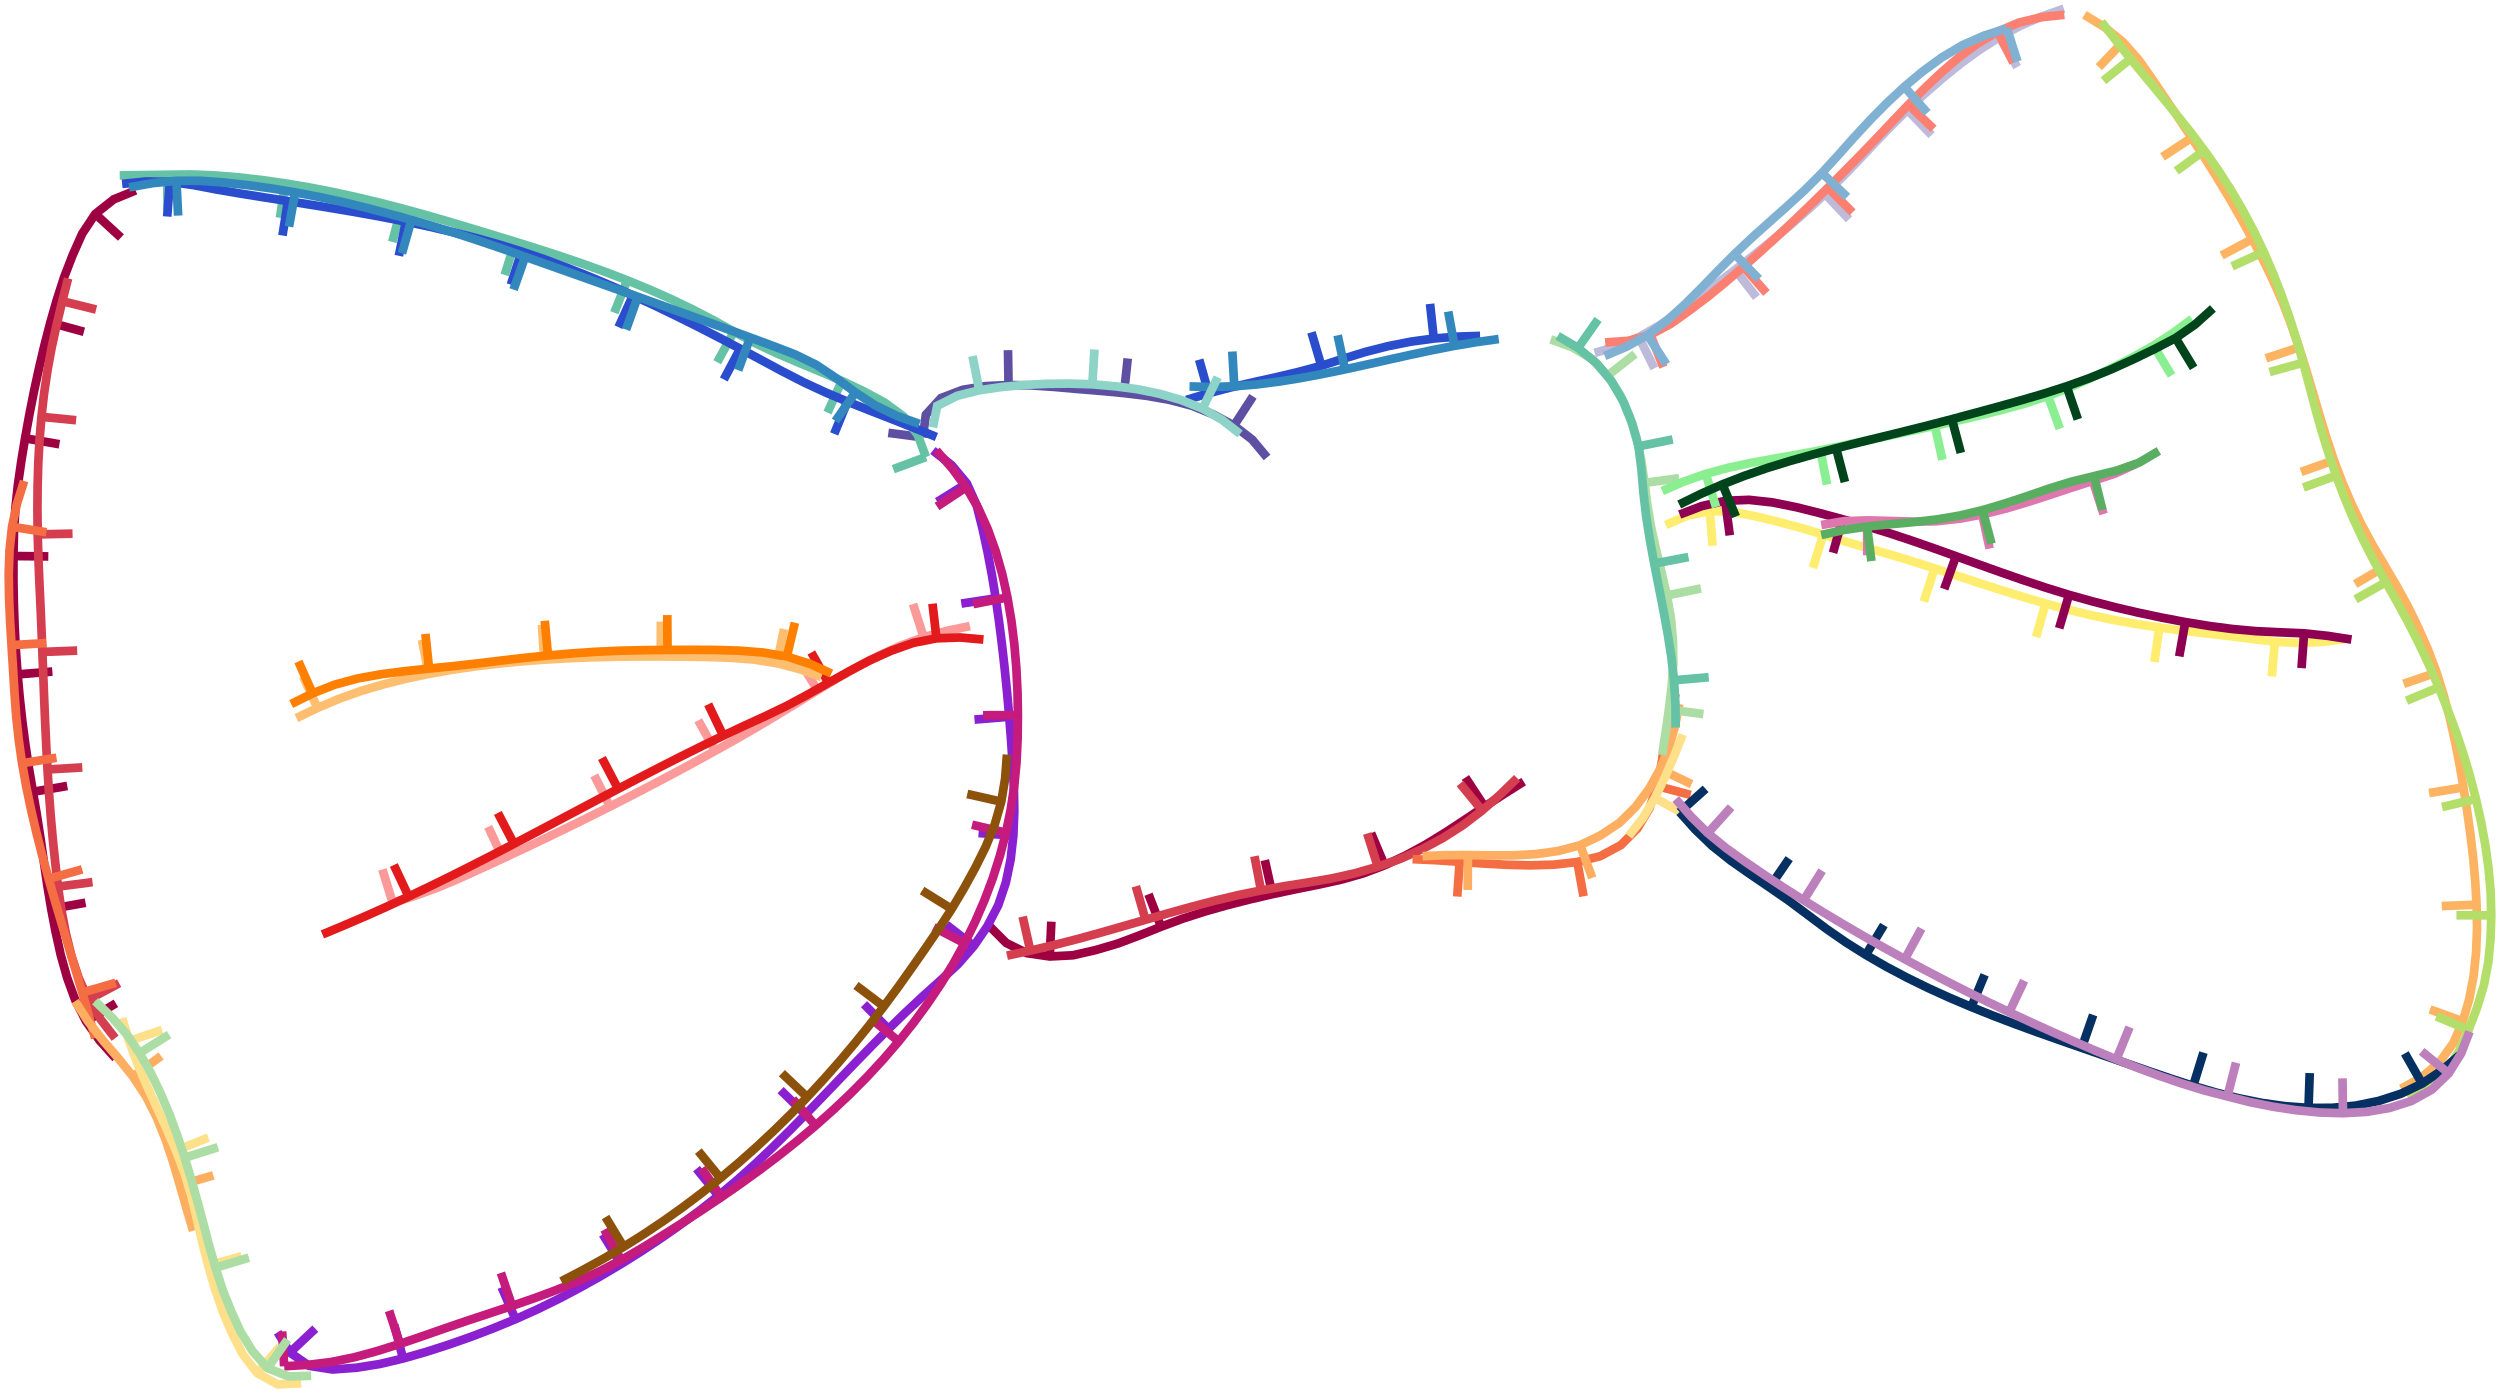 <svg viewBox = '-286.914 -159.878 573.828 319.755' xmlns = 'http://www.w3.org/2000/svg'>
<path stroke-width='2' fill='none' stroke='#9E0142' d='M 62.815 19.522 L 58.308 22.367 L 53.834 25.265 L 49.396 28.215 L 44.941 31.141 L 40.4 33.93 L 35.722 36.482 L 30.892 38.73 L 25.909 40.615 L 20.782 42.065 L 15.574 43.199 L 10.35 44.255 L 5.137 45.364 L -0.055 46.568 L -5.218 47.889 L -10.347 49.338 L -15.421 50.969 L -20.413 52.833 L -25.36 54.818 L -30.347 56.695 L -35.455 58.203 L -40.65 59.389 L -45.965 59.661 L -51.209 58.903 L -55.937 56.573 L -59.685 52.822' /><line stroke-width='2' x1='53.834' y1='25.265' x2='49.445' y2='18.576' fill='none' stroke='#9E0142' />
<line stroke-width='2' x1='30.892' y1='38.73' x2='27.787' y2='31.357' fill='none' stroke='#9E0142' />
<line stroke-width='2' x1='5.137' y1='45.364' x2='3.401' y2='37.554' fill='none' stroke='#9E0142' />
<line stroke-width='2' x1='-20.413' y1='52.833' x2='-23.302' y2='45.373' fill='none' stroke='#9E0142' />
<line stroke-width='2' x1='-45.965' y1='59.661' x2='-45.596' y2='51.67' fill='none' stroke='#9E0142' />
<path stroke-width='2' fill='none' stroke='#D53E4F' d='M 61.315 18.722 L 57.395 22.544 L 53.279 26.153 L 48.934 29.481 L 44.327 32.437 L 39.504 35.025 L 34.502 37.245 L 29.333 39.048 L 24.073 40.564 L 18.73 41.753 L 13.333 42.671 L 7.923 43.519 L 2.537 44.502 L -2.828 45.596 L -8.152 46.874 L -13.45 48.259 L -18.725 49.724 L -23.988 51.236 L -29.249 52.755 L -34.514 54.257 L -39.793 55.71 L -45.097 57.068 L -50.429 58.317 L -55.781 59.471' /><line stroke-width='2' x1='53.279' y1='26.153' x2='48.207' y2='19.967' fill='none' stroke='#D53E4F' />
<line stroke-width='2' x1='29.333' y1='39.048' x2='26.908' y2='31.425' fill='none' stroke='#D53E4F' />
<line stroke-width='2' x1='2.537' y1='44.502' x2='1.02' y2='36.648' fill='none' stroke='#D53E4F' />
<line stroke-width='2' x1='-23.988' y1='51.236' x2='-26.202' y2='43.548' fill='none' stroke='#D53E4F' />
<line stroke-width='2' x1='-50.429' y1='58.317' x2='-52.184' y2='50.512' fill='none' stroke='#D53E4F' />
<path stroke-width='2' fill='none' stroke='#F46D43' d='M 37.315 37.322 L 42.723 37.569 L 48.124 37.932 L 53.523 38.326 L 58.929 38.619 L 64.34 38.746 L 69.75 38.587 L 75.126 37.979 L 80.367 36.648 L 85.13 34.099 L 88.921 30.277 L 91.694 25.646 L 93.409 20.524 L 94.48 15.22 L 95.333 9.874 L 96.328 4.554 L 97.715 -0.678' /><line stroke-width='2' x1='48.124' y1='37.932' x2='47.565' y2='45.913' fill='none' stroke='#F46D43' />
<line stroke-width='2' x1='75.126' y1='37.979' x2='76.563' y2='45.849' fill='none' stroke='#F46D43' />
<line stroke-width='2' x1='93.409' y1='20.524' x2='101.138' y2='22.59' fill='none' stroke='#F46D43' />
<path stroke-width='2' fill='none' stroke='#FDAE61' d='M 39.615 36.622 L 44.812 36.408 L 50.014 36.394 L 55.216 36.459 L 60.417 36.451 L 65.611 36.168 L 70.76 35.442 L 75.787 34.114 L 80.46 31.863 L 84.787 28.993 L 88.49 25.346 L 91.602 21.181 L 94.131 16.639 L 96.111 11.83 L 97.547 6.832 L 98.515 1.722' /><line stroke-width='2' x1='50.014' y1='36.394' x2='49.975' y2='44.394' fill='none' stroke='#FDAE61' />
<line stroke-width='2' x1='75.787' y1='34.114' x2='78.557' y2='41.619' fill='none' stroke='#FDAE61' />
<line stroke-width='2' x1='94.131' y1='16.639' x2='101.337' y2='20.113' fill='none' stroke='#FDAE61' />
<path stroke-width='2' fill='none' stroke='#FEE08B' d='M 86.915 32.022 L 90.207 27.861 L 92.908 23.293 L 95.25 18.529 L 97.359 13.658 L 99.315 8.722' /><line stroke-width='2' x1='92.908' y1='23.293' x2='99.946' y2='27.096' fill='none' stroke='#FEE08B' />
<path stroke-width='2' fill='none' stroke='#ABDDA4' d='M 94.615 13.422 L 95.396 8.208 L 96.143 2.988 L 96.769 -2.247 L 97.165 -7.504 L 97.077 -12.774 L 96.609 -18.024 L 95.676 -23.212 L 94.493 -28.35 L 93.265 -33.477 L 92.113 -38.623 L 91.227 -43.819 L 90.561 -49.049 L 89.814 -54.267 L 88.709 -59.421 L 87.088 -64.436 L 84.976 -69.263 L 82.094 -73.668 L 78.481 -77.491 L 73.962 -80.178 L 69.015 -81.978' /><line stroke-width='2' x1='96.143' y1='2.988' x2='104.075' y2='4.03' fill='none' stroke='#ABDDA4' />
<line stroke-width='2' x1='95.676' y1='-23.212' x2='103.513' y2='-24.818' fill='none' stroke='#ABDDA4' />
<line stroke-width='2' x1='90.561' y1='-49.049' x2='98.489' y2='-50.122' fill='none' stroke='#ABDDA4' />
<line stroke-width='2' x1='82.094' y1='-73.668' x2='88.373' y2='-78.624' fill='none' stroke='#ABDDA4' />
<path stroke-width='2' fill='none' stroke='#66C2A5' d='M 97.715 7.122 L 97.654 1.687 L 97.322 -3.737 L 96.701 -9.137 L 95.856 -14.507 L 94.879 -19.854 L 93.831 -25.188 L 92.78 -30.521 L 91.795 -35.867 L 90.95 -41.236 L 90.319 -46.635 L 89.85 -52.05 L 89.179 -57.442 L 87.723 -62.674 L 85.694 -67.711 L 82.965 -72.405 L 79.468 -76.558 L 75.292 -80.016 L 70.615 -82.778' /><line stroke-width='2' x1='97.322' y1='-3.737' x2='105.291' y2='-4.439' fill='none' stroke='#66C2A5' />
<line stroke-width='2' x1='92.78' y1='-30.521' x2='100.639' y2='-32.019' fill='none' stroke='#66C2A5' />
<line stroke-width='2' x1='89.179' y1='-57.442' x2='97.023' y2='-59.013' fill='none' stroke='#66C2A5' />
<line stroke-width='2' x1='75.292' y1='-80.016' x2='79.892' y2='-86.562' fill='none' stroke='#66C2A5' />
<path stroke-width='2' fill='none' stroke='#294dcc' d='M 52.815 -82.778 L 47.494 -82.608 L 42.187 -82.179 L 36.912 -81.458 L 31.69 -80.425 L 26.531 -79.111 L 21.44 -77.551 L 16.369 -75.928 L 11.23 -74.538 L 6.049 -73.311 L 0.851 -72.158 L -4.34 -70.971 L -9.493 -69.633 L -14.585 -68.078' /><line stroke-width='2' x1='42.187' y1='-82.179' x2='41.323' y2='-90.132' fill='none' stroke='#294dcc' />
<line stroke-width='2' x1='16.369' y1='-75.928' x2='14.105' y2='-83.601' fill='none' stroke='#294dcc' />
<line stroke-width='2' x1='-9.493' y1='-69.633' x2='-11.667' y2='-77.332' fill='none' stroke='#294dcc' />
<path stroke-width='2' fill='none' stroke='#3288BD' d='M 57.091 -82.064 L 51.998 -81.355 L 46.927 -80.5 L 41.879 -79.514 L 36.849 -78.443 L 31.829 -77.327 L 26.811 -76.202 L 21.788 -75.097 L 16.752 -74.056 L 11.698 -73.107 L 6.621 -72.285 L 1.52 -71.637 L -3.604 -71.21 L -8.744 -71.055 L -13.885 -71.178' /><line stroke-width='2' x1='46.927' y1='-80.5' x2='45.495' y2='-88.371' fill='none' stroke='#3288BD' />
<line stroke-width='2' x1='21.788' y1='-75.097' x2='20.119' y2='-82.921' fill='none' stroke='#3288BD' />
<line stroke-width='2' x1='-3.604' y1='-71.21' x2='-4.057' y2='-79.197' fill='none' stroke='#3288BD' />
<path stroke-width='2' fill='none' stroke='#5E4FA2' d='M 3.915 -54.878 L 0.518 -58.959 L -3.674 -62.198 L -8.352 -64.716 L -13.269 -66.728 L -18.407 -68.084 L -23.64 -69.016 L -28.918 -69.648 L -34.21 -70.154 L -39.509 -70.583 L -44.805 -71.056 L -50.108 -71.418 L -55.423 -71.505 L -60.733 -71.251 L -65.974 -70.395 L -70.915 -68.509 L -74.396 -64.694 L -75.085 -59.478' /><line stroke-width='2' x1='-3.674' y1='-62.198' x2='0.682' y2='-68.908' fill='none' stroke='#5E4FA2' />
<line stroke-width='2' x1='-28.918' y1='-69.648' x2='-28.062' y2='-77.602' fill='none' stroke='#5E4FA2' />
<line stroke-width='2' x1='-55.423' y1='-71.505' x2='-55.548' y2='-79.504' fill='none' stroke='#5E4FA2' />
<line stroke-width='2' x1='-75.085' y1='-59.478' x2='-83.016' y2='-60.525' fill='none' stroke='#5E4FA2' />
<path stroke-width='2' fill='none' stroke='#8DD3C7' d='M -2.285 -60.278 L -6.378 -63.496 L -10.897 -66.08 L -15.724 -68.034 L -20.725 -69.49 L -25.827 -70.537 L -30.992 -71.214 L -36.181 -71.667 L -41.388 -71.834 L -46.597 -71.779 L -51.8 -71.53 L -56.987 -71.049 L -62.142 -70.297 L -67.193 -69.033 L -71.799 -66.726 L -72.785 -61.778' /><line stroke-width='2' x1='-10.897' y1='-66.08' x2='-7.403' y2='-73.277' fill='none' stroke='#8DD3C7' />
<line stroke-width='2' x1='-36.181' y1='-71.667' x2='-35.704' y2='-79.653' fill='none' stroke='#8DD3C7' />
<line stroke-width='2' x1='-62.142' y1='-70.297' x2='-63.692' y2='-78.146' fill='none' stroke='#8DD3C7' />
<path stroke-width='2' fill='none' stroke='#BEBADA' d='M 79.115 -78.878 L 84.292 -80.408 L 89.26 -82.507 L 93.938 -85.195 L 98.406 -88.227 L 102.765 -91.416 L 107.071 -94.677 L 111.356 -97.965 L 115.611 -101.292 L 119.819 -104.678 L 123.968 -108.135 L 128.03 -111.695 L 132.004 -115.352 L 135.872 -119.121 L 139.627 -123.003 L 143.319 -126.945 L 147.066 -130.835 L 150.903 -134.636 L 154.847 -138.326 L 158.91 -141.884 L 163.108 -145.282 L 167.48 -148.451 L 172.025 -151.366 L 176.768 -153.942 L 181.718 -156.096 L 186.815 -157.878' /><line stroke-width='2' x1='89.26' y1='-82.507' x2='92.816' y2='-75.34' fill='none' stroke='#BEBADA' />
<line stroke-width='2' x1='111.356' y1='-97.965' x2='116.255' y2='-91.64' fill='none' stroke='#BEBADA' />
<line stroke-width='2' x1='132.004' y1='-115.352' x2='137.505' y2='-109.544' fill='none' stroke='#BEBADA' />
<line stroke-width='2' x1='150.903' y1='-134.636' x2='156.452' y2='-128.873' fill='none' stroke='#BEBADA' />
<line stroke-width='2' x1='172.025' y1='-151.366' x2='176.097' y2='-144.48' fill='none' stroke='#BEBADA' />
<path stroke-width='2' fill='none' stroke='#FB8072' d='M 81.515 -81.278 L 86.806 -81.65 L 91.907 -83.04 L 96.567 -85.545 L 100.895 -88.623 L 105.138 -91.819 L 109.246 -95.187 L 113.276 -98.648 L 117.246 -102.177 L 121.165 -105.764 L 125.039 -109.398 L 128.868 -113.08 L 132.661 -116.8 L 136.42 -120.553 L 140.146 -124.339 L 143.833 -128.164 L 147.483 -132.023 L 151.147 -135.869 L 154.881 -139.648 L 158.737 -143.301 L 162.76 -146.769 L 167.046 -149.903 L 171.604 -152.621 L 176.483 -154.69 L 181.635 -155.937 L 186.915 -156.478' /><line stroke-width='2' x1='91.907' y1='-83.04' x2='94.872' y2='-75.61' fill='none' stroke='#FB8072' />
<line stroke-width='2' x1='113.276' y1='-98.648' x2='118.539' y2='-92.623' fill='none' stroke='#FB8072' />
<line stroke-width='2' x1='132.661' y1='-116.8' x2='138.288' y2='-111.113' fill='none' stroke='#FB8072' />
<line stroke-width='2' x1='151.147' y1='-135.869' x2='156.889' y2='-130.299' fill='none' stroke='#FB8072' />
<line stroke-width='2' x1='171.604' y1='-152.621' x2='175.222' y2='-145.486' fill='none' stroke='#FB8072' />
<path stroke-width='2' fill='none' stroke='#80B1D3' d='M 81.415 -78.178 L 86.453 -80.313 L 91.231 -82.971 L 95.622 -86.23 L 99.681 -89.901 L 103.564 -93.758 L 107.371 -97.692 L 111.232 -101.573 L 115.214 -105.329 L 119.292 -108.98 L 123.382 -112.619 L 127.415 -116.32 L 131.282 -120.193 L 134.981 -124.228 L 138.618 -128.319 L 142.337 -132.336 L 146.179 -136.235 L 150.184 -139.966 L 154.385 -143.472 L 158.802 -146.704 L 163.5 -149.503 L 168.506 -151.705 L 173.715 -153.378' /><line stroke-width='2' x1='91.231' y1='-82.971' x2='95.569' y2='-76.249' fill='none' stroke='#80B1D3' />
<line stroke-width='2' x1='111.232' y1='-101.573' x2='116.813' y2='-95.841' fill='none' stroke='#80B1D3' />
<line stroke-width='2' x1='131.282' y1='-120.193' x2='137.063' y2='-114.663' fill='none' stroke='#80B1D3' />
<line stroke-width='2' x1='150.184' y1='-139.966' x2='155.475' y2='-133.965' fill='none' stroke='#80B1D3' />
<line stroke-width='2' x1='173.715' y1='-153.378' x2='176.162' y2='-145.761' fill='none' stroke='#80B1D3' />
<path stroke-width='2' fill='none' stroke='#FDB462' d='M 191.515 -156.478 L 196.139 -153.65 L 200.349 -150.247 L 203.942 -146.197 L 207.068 -141.767 L 210.101 -137.271 L 213.134 -132.775 L 216.135 -128.258 L 219.08 -123.704 L 221.957 -119.108 L 224.757 -114.463 L 227.462 -109.763 L 230.065 -105.005 L 232.558 -100.189 L 234.916 -95.306 L 237.091 -90.339 L 239.012 -85.27 L 240.782 -80.144 L 242.423 -74.975 L 243.967 -69.777 L 245.499 -64.575 L 247.086 -59.389 L 248.799 -54.244 L 250.715 -49.171 L 252.854 -44.189 L 255.211 -39.306 L 257.809 -34.547 L 260.556 -29.872 L 263.304 -25.196 L 265.917 -20.445 L 268.276 -15.562 L 270.459 -10.598 L 272.361 -5.52 L 273.981 -0.346 L 275.373 4.895 L 276.574 10.183 L 277.61 15.506 L 278.525 20.851 L 279.356 26.21 L 280.111 31.58 L 280.75 36.965 L 281.227 42.367 L 281.542 47.781 L 281.643 53.202 L 281.432 58.62 L 280.873 64.011 L 279.883 69.338 L 278.375 74.541 L 276.223 79.508 L 273.061 83.878 L 268.942 87.376 L 264.215 90.022' /><line stroke-width='2' x1='200.349' y1='-150.247' x2='194.824' y2='-144.462' fill='none' stroke='#FDB462' />
<line stroke-width='2' x1='216.135' y1='-128.258' x2='209.444' y2='-123.873' fill='none' stroke='#FDB462' />
<line stroke-width='2' x1='230.065' y1='-105.005' x2='223.003' y2='-101.247' fill='none' stroke='#FDB462' />
<line stroke-width='2' x1='240.782' y1='-80.144' x2='233.188' y2='-77.628' fill='none' stroke='#FDB462' />
<line stroke-width='2' x1='248.799' y1='-54.244' x2='241.26' y2='-51.566' fill='none' stroke='#FDB462' />
<line stroke-width='2' x1='260.556' y1='-29.872' x2='253.659' y2='-25.819' fill='none' stroke='#FDB462' />
<line stroke-width='2' x1='272.361' y1='-5.52' x2='264.795' y2='-2.921' fill='none' stroke='#FDB462' />
<line stroke-width='2' x1='278.525' y1='20.851' x2='270.629' y2='22.139' fill='none' stroke='#FDB462' />
<line stroke-width='2' x1='281.542' y1='47.781' x2='273.548' y2='48.088' fill='none' stroke='#FDB462' />
<line stroke-width='2' x1='278.375' y1='74.541' x2='270.848' y2='71.832' fill='none' stroke='#FDB462' />
<path stroke-width='2' fill='none' stroke='#B3DE69' d='M 195.415 -154.878 L 198.738 -150.615 L 202.108 -146.389 L 205.538 -142.212 L 208.996 -138.058 L 212.43 -133.884 L 215.799 -129.657 L 219.059 -125.346 L 222.167 -120.925 L 225.09 -116.38 L 227.825 -111.718 L 230.362 -106.945 L 232.697 -102.071 L 234.843 -97.111 L 236.809 -92.077 L 238.603 -86.979 L 240.239 -81.828 L 241.736 -76.634 L 243.126 -71.411 L 244.503 -66.184 L 245.964 -60.98 L 247.559 -55.816 L 249.306 -50.702 L 251.215 -45.645 L 253.307 -40.662 L 255.588 -35.763 L 258.064 -30.959 L 260.704 -26.243 L 263.375 -21.545 L 265.951 -16.793 L 268.394 -11.972 L 270.701 -7.084 L 272.848 -2.124 L 274.854 2.895 L 276.763 7.951 L 278.481 13.075 L 280.026 18.254 L 281.394 23.483 L 282.572 28.757 L 283.544 34.073 L 284.29 39.426 L 284.763 44.81 L 284.914 50.212 L 284.747 55.613 L 284.225 60.991 L 283.212 66.291 L 281.636 71.458 L 279.714 76.508 L 277.498 81.436 L 274.566 85.955 L 270.637 89.634 L 266.015 92.422' /><line stroke-width='2' x1='202.108' y1='-146.389' x2='195.889' y2='-141.357' fill='none' stroke='#B3DE69' />
<line stroke-width='2' x1='219.059' y1='-125.346' x2='212.595' y2='-120.632' fill='none' stroke='#B3DE69' />
<line stroke-width='2' x1='232.697' y1='-102.071' x2='225.417' y2='-98.754' fill='none' stroke='#B3DE69' />
<line stroke-width='2' x1='241.736' y1='-76.634' x2='234.027' y2='-74.497' fill='none' stroke='#B3DE69' />
<line stroke-width='2' x1='249.306' y1='-50.702' x2='241.777' y2='-47.995' fill='none' stroke='#B3DE69' />
<line stroke-width='2' x1='260.704' y1='-26.243' x2='253.736' y2='-22.313' fill='none' stroke='#B3DE69' />
<line stroke-width='2' x1='272.848' y1='-2.124' x2='265.462' y2='0.95' fill='none' stroke='#B3DE69' />
<line stroke-width='2' x1='281.394' y1='23.483' x2='273.619' y2='25.367' fill='none' stroke='#B3DE69' />
<line stroke-width='2' x1='284.914' y1='50.212' x2='276.914' y2='50.2' fill='none' stroke='#B3DE69' />
<line stroke-width='2' x1='279.714' y1='76.508' x2='272.325' y2='73.443' fill='none' stroke='#B3DE69' />
<path stroke-width='2' fill='none' stroke='#053061' d='M 277.615 82.322 L 273.517 85.844 L 269.035 88.852 L 264.164 91.171 L 259.025 92.83 L 253.735 93.904 L 248.358 94.405 L 242.956 94.419 L 237.568 94.023 L 232.215 93.273 L 226.918 92.2 L 221.675 90.886 L 216.488 89.368 L 211.348 87.694 L 206.23 85.956 L 201.126 84.175 L 196.02 82.401 L 190.911 80.634 L 185.806 78.858 L 180.711 77.053 L 175.633 75.198 L 170.582 73.274 L 165.565 71.263 L 160.59 69.149 L 155.67 66.911 L 150.815 64.535 L 146.038 62.006 L 141.355 59.307 L 136.782 56.426 L 132.337 53.35 L 128.011 50.11 L 123.683 46.873 L 119.236 43.8 L 114.766 40.761 L 110.34 37.658 L 106.112 34.295 L 102.218 30.55 L 98.615 26.522' /><line stroke-width='2' x1='269.035' y1='88.852' x2='265.076' y2='81.9' fill='none' stroke='#053061' />
<line stroke-width='2' x1='242.956' y1='94.419' x2='243.239' y2='86.424' fill='none' stroke='#053061' />
<line stroke-width='2' x1='216.488' y1='89.368' x2='218.85' y2='81.725' fill='none' stroke='#053061' />
<line stroke-width='2' x1='190.911' y1='80.634' x2='193.533' y2='73.076' fill='none' stroke='#053061' />
<line stroke-width='2' x1='165.565' y1='71.263' x2='168.617' y2='63.868' fill='none' stroke='#053061' />
<line stroke-width='2' x1='141.355' y1='59.307' x2='145.485' y2='52.456' fill='none' stroke='#053061' />
<line stroke-width='2' x1='119.236' y1='43.8' x2='123.759' y2='37.201' fill='none' stroke='#053061' />
<line stroke-width='2' x1='98.615' y1='26.522' x2='104.577' y2='21.188' fill='none' stroke='#053061' />
<path stroke-width='2' fill='none' stroke='#BC80BD' d='M 279.915 76.922 L 277.983 81.934 L 275.141 86.48 L 271.303 90.203 L 266.628 92.811 L 261.521 94.447 L 256.227 95.338 L 250.864 95.636 L 245.493 95.476 L 240.144 94.956 L 234.828 94.154 L 229.556 93.105 L 224.343 91.791 L 219.139 90.441 L 213.999 88.86 L 208.908 87.134 L 203.863 85.274 L 198.867 83.288 L 193.904 81.221 L 188.961 79.106 L 184.04 76.938 L 179.143 74.719 L 174.27 72.448 L 169.422 70.123 L 164.6 67.744 L 159.804 65.314 L 155.037 62.827 L 150.3 60.283 L 145.592 57.686 L 140.916 55.033 L 136.27 52.328 L 131.654 49.57 L 127.073 46.755 L 122.536 43.871 L 118.045 40.914 L 113.605 37.882 L 109.233 34.754 L 105.078 31.345 L 101.255 27.568 L 97.715 23.522' /><line stroke-width='2' x1='275.141' y1='86.48' x2='268.919' y2='81.451' fill='none' stroke='#BC80BD' />
<line stroke-width='2' x1='250.864' y1='95.636' x2='250.761' y2='87.636' fill='none' stroke='#BC80BD' />
<line stroke-width='2' x1='224.343' y1='91.791' x2='226.325' y2='84.04' fill='none' stroke='#BC80BD' />
<line stroke-width='2' x1='198.867' y1='83.288' x2='201.882' y2='75.878' fill='none' stroke='#BC80BD' />
<line stroke-width='2' x1='174.27' y1='72.448' x2='177.689' y2='65.216' fill='none' stroke='#BC80BD' />
<line stroke-width='2' x1='150.3' y1='60.283' x2='154.125' y2='53.256' fill='none' stroke='#BC80BD' />
<line stroke-width='2' x1='127.073' y1='46.755' x2='131.313' y2='39.971' fill='none' stroke='#BC80BD' />
<line stroke-width='2' x1='105.078' y1='31.345' x2='110.432' y2='25.401' fill='none' stroke='#BC80BD' />
<path stroke-width='2' fill='none' stroke='#FFED6F' d='M 95.415 -39.378 L 100.313 -41.499 L 105.524 -42.578 L 110.847 -42.381 L 116.089 -41.356 L 121.282 -40.094 L 126.441 -38.702 L 131.558 -37.162 L 136.661 -35.574 L 141.788 -34.068 L 146.924 -32.591 L 152.038 -31.038 L 157.129 -29.412 L 162.208 -27.751 L 167.285 -26.081 L 172.369 -24.436 L 177.471 -22.845 L 182.598 -21.339 L 187.758 -19.947 L 192.952 -18.692 L 198.181 -17.587 L 203.442 -16.648 L 208.724 -15.839 L 214.021 -15.132 L 219.328 -14.502 L 224.638 -13.901 L 229.941 -13.241 L 235.245 -12.59 L 240.577 -12.286 L 245.913 -12.52 L 251.215 -13.178' /><line stroke-width='2' x1='105.524' y1='-42.578' x2='106.192' y2='-34.606' fill='none' stroke='#FFED6F' />
<line stroke-width='2' x1='131.558' y1='-37.162' x2='129.217' y2='-29.512' fill='none' stroke='#FFED6F' />
<line stroke-width='2' x1='157.129' y1='-29.412' x2='154.668' y2='-21.8' fill='none' stroke='#FFED6F' />
<line stroke-width='2' x1='182.598' y1='-21.339' x2='180.429' y2='-13.639' fill='none' stroke='#FFED6F' />
<line stroke-width='2' x1='208.724' y1='-15.839' x2='207.589' y2='-7.92' fill='none' stroke='#FFED6F' />
<line stroke-width='2' x1='235.245' y1='-12.59' x2='234.53' y2='-4.622' fill='none' stroke='#FFED6F' />
<path stroke-width='2' fill='none' stroke='#8E0152' d='M 98.615 -41.778 L 103.737 -43.729 L 109.077 -44.929 L 114.543 -45.151 L 119.989 -44.549 L 125.361 -43.462 L 130.682 -42.133 L 135.976 -40.7 L 141.247 -39.183 L 146.489 -37.57 L 151.697 -35.852 L 156.878 -34.052 L 162.043 -32.207 L 167.203 -30.347 L 172.367 -28.5 L 177.546 -26.694 L 182.749 -24.961 L 187.989 -23.343 L 193.271 -21.864 L 198.582 -20.495 L 203.923 -19.25 L 209.289 -18.116 L 214.677 -17.091 L 220.089 -16.205 L 225.527 -15.496 L 230.988 -15.002 L 236.465 -14.734 L 241.945 -14.503 L 247.397 -13.926 L 252.815 -13.078' /><line stroke-width='2' x1='109.077' y1='-44.929' x2='110.121' y2='-36.998' fill='none' stroke='#8E0152' />
<line stroke-width='2' x1='135.976' y1='-40.7' x2='133.824' y2='-32.995' fill='none' stroke='#8E0152' />
<line stroke-width='2' x1='162.043' y1='-32.207' x2='159.341' y2='-24.677' fill='none' stroke='#8E0152' />
<line stroke-width='2' x1='187.989' y1='-23.343' x2='185.73' y2='-15.669' fill='none' stroke='#8E0152' />
<line stroke-width='2' x1='214.677' y1='-17.091' x2='213.283' y2='-9.213' fill='none' stroke='#8E0152' />
<line stroke-width='2' x1='241.945' y1='-14.503' x2='241.355' y2='-6.525' fill='none' stroke='#8E0152' />
<path stroke-width='2' fill='none' stroke='#DE77AE' d='M 131.115 -39.378 L 136.35 -40.246 L 141.652 -40.437 L 146.959 -40.302 L 152.266 -40.145 L 157.573 -40.239 L 162.849 -40.811 L 168.067 -41.785 L 173.218 -43.069 L 178.31 -44.571 L 183.361 -46.204 L 188.399 -47.88 L 193.454 -49.504 L 198.496 -51.155 L 203.315 -53.378' /><line stroke-width='2' x1='141.652' y1='-40.437' x2='141.695' y2='-32.437' fill='none' stroke='#DE77AE' />
<line stroke-width='2' x1='168.067' y1='-41.785' x2='169.769' y2='-33.968' fill='none' stroke='#DE77AE' />
<line stroke-width='2' x1='193.454' y1='-49.504' x2='195.922' y2='-41.894' fill='none' stroke='#DE77AE' />
<path stroke-width='2' fill='none' stroke='#5AAE61' d='M 131.115 -37.078 L 136.346 -38.24 L 141.646 -39.026 L 146.979 -39.556 L 152.316 -40.04 L 157.64 -40.649 L 162.923 -41.547 L 168.134 -42.791 L 173.272 -44.312 L 178.358 -46.002 L 183.426 -47.745 L 188.546 -49.326 L 193.751 -50.597 L 198.955 -51.877 L 204.002 -53.661 L 208.615 -56.378' /><line stroke-width='2' x1='141.646' y1='-39.026' x2='142.629' y2='-31.087' fill='none' stroke='#5AAE61' />
<line stroke-width='2' x1='168.134' y1='-42.791' x2='170.199' y2='-35.063' fill='none' stroke='#5AAE61' />
<line stroke-width='2' x1='193.751' y1='-50.597' x2='195.655' y2='-42.827' fill='none' stroke='#5AAE61' />
<path stroke-width='2' fill='none' stroke='#8AEF91' d='M 94.615 -47.178 L 99.54 -49.328 L 104.605 -51.119 L 109.793 -52.516 L 115.047 -53.646 L 120.334 -54.615 L 125.628 -55.544 L 130.914 -56.519 L 136.178 -57.606 L 141.43 -58.752 L 146.685 -59.882 L 151.94 -61.008 L 157.193 -62.149 L 162.436 -63.331 L 167.667 -64.569 L 172.879 -65.882 L 178.06 -67.313 L 183.16 -69.008 L 188.167 -70.96 L 193.085 -73.128 L 197.926 -75.463 L 202.701 -77.93 L 207.393 -80.549 L 211.898 -83.477 L 216.215 -86.678' /><line stroke-width='2' x1='104.605' y1='-51.119' x2='106.98' y2='-43.48' fill='none' stroke='#8AEF91' />
<line stroke-width='2' x1='130.914' y1='-56.519' x2='132.448' y2='-48.668' fill='none' stroke='#8AEF91' />
<line stroke-width='2' x1='157.193' y1='-62.149' x2='158.921' y2='-54.338' fill='none' stroke='#8AEF91' />
<line stroke-width='2' x1='183.16' y1='-69.008' x2='185.875' y2='-61.483' fill='none' stroke='#8AEF91' />
<line stroke-width='2' x1='207.393' y1='-80.549' x2='211.525' y2='-73.698' fill='none' stroke='#8AEF91' />
<path stroke-width='2' fill='none' stroke='#00441B' d='M 98.515 -44.078 L 103.434 -46.492 L 108.444 -48.707 L 113.553 -50.687 L 118.735 -52.465 L 123.972 -54.077 L 129.243 -55.572 L 134.538 -56.983 L 139.849 -58.333 L 145.169 -59.644 L 150.49 -60.953 L 155.805 -62.286 L 161.107 -63.668 L 166.398 -65.093 L 171.686 -66.529 L 176.965 -67.996 L 182.225 -69.534 L 187.44 -71.212 L 192.599 -73.058 L 197.681 -75.105 L 202.669 -77.371 L 207.6 -79.761 L 212.453 -82.294 L 216.944 -85.416 L 221.015 -89.078' /><line stroke-width='2' x1='108.444' y1='-48.707' x2='111.508' y2='-41.317' fill='none' stroke='#00441B' />
<line stroke-width='2' x1='134.538' y1='-56.983' x2='136.553' y2='-49.241' fill='none' stroke='#00441B' />
<line stroke-width='2' x1='161.107' y1='-63.668' x2='163.156' y2='-55.935' fill='none' stroke='#00441B' />
<line stroke-width='2' x1='187.44' y1='-71.212' x2='190.013' y2='-63.637' fill='none' stroke='#00441B' />
<line stroke-width='2' x1='212.453' y1='-82.294' x2='216.595' y2='-75.45' fill='none' stroke='#00441B' />
<path stroke-width='2' fill='none' stroke='#FB9A99' d='M -64.285 -16.178 L -69.634 -15.077 L -74.897 -13.621 L -80.021 -11.74 L -84.993 -9.481 L -89.84 -6.965 L -94.585 -4.261 L -99.263 -1.441 L -103.913 1.425 L -108.573 4.274 L -113.262 7.075 L -117.998 9.798 L -122.764 12.466 L -127.552 15.095 L -132.361 17.685 L -137.189 20.24 L -142.037 22.757 L -146.903 25.239 L -151.785 27.688 L -156.686 30.101 L -161.601 32.483 L -166.532 34.834 L -171.477 37.155 L -176.435 39.446 L -181.407 41.708 L -186.436 43.838 L -191.566 45.71 L -196.785 47.322' /><line stroke-width='2' x1='-74.897' y1='-13.621' x2='-77.344' y2='-21.237' fill='none' stroke='#FB9A99' />
<line stroke-width='2' x1='-99.263' y1='-1.441' x2='-103.427' y2='-8.272' fill='none' stroke='#FB9A99' />
<line stroke-width='2' x1='-122.764' y1='12.466' x2='-126.642' y2='5.469' fill='none' stroke='#FB9A99' />
<line stroke-width='2' x1='-146.903' y1='25.239' x2='-150.513' y2='18.101' fill='none' stroke='#FB9A99' />
<line stroke-width='2' x1='-171.477' y1='37.155' x2='-174.854' y2='29.903' fill='none' stroke='#FB9A99' />
<line stroke-width='2' x1='-196.785' y1='47.322' x2='-199.146' y2='39.679' fill='none' stroke='#FB9A99' />
<path stroke-width='2' fill='none' stroke='#E31A1C' d='M -61.185 -13.078 L -66.567 -13.556 L -71.963 -13.362 L -77.256 -12.326 L -82.35 -10.529 L -87.275 -8.306 L -92.053 -5.78 L -96.771 -3.139 L -101.479 -0.48 L -106.237 2.086 L -111.107 4.432 L -116.024 6.679 L -120.914 8.987 L -125.777 11.348 L -130.617 13.757 L -135.438 16.205 L -140.242 18.684 L -145.034 21.187 L -149.817 23.707 L -154.596 26.237 L -159.373 28.769 L -164.153 31.294 L -168.94 33.807 L -173.738 36.298 L -178.552 38.76 L -183.382 41.188 L -188.235 43.571 L -193.113 45.902 L -198.018 48.176 L -202.955 50.379 L -207.921 52.517 L -212.91 54.6' /><line stroke-width='2' x1='-71.963' y1='-13.362' x2='-72.878' y2='-21.309' fill='none' stroke='#E31A1C' />
<line stroke-width='2' x1='-96.771' y1='-3.139' x2='-100.692' y2='-10.112' fill='none' stroke='#E31A1C' />
<line stroke-width='2' x1='-120.914' y1='8.987' x2='-124.368' y2='1.771' fill='none' stroke='#E31A1C' />
<line stroke-width='2' x1='-145.034' y1='21.187' x2='-148.751' y2='14.103' fill='none' stroke='#E31A1C' />
<line stroke-width='2' x1='-168.94' y1='33.807' x2='-172.642' y2='26.715' fill='none' stroke='#E31A1C' />
<line stroke-width='2' x1='-193.113' y1='45.902' x2='-196.52' y2='38.664' fill='none' stroke='#E31A1C' />
<path stroke-width='2' fill='none' stroke='#FDBF6F' d='M -98.385 -4.478 L -103.415 -6.298 L -108.585 -7.658 L -113.869 -8.482 L -119.204 -8.898 L -124.552 -9.082 L -129.902 -9.157 L -135.254 -9.196 L -140.605 -9.194 L -145.956 -9.131 L -151.306 -8.997 L -156.653 -8.776 L -161.995 -8.467 L -167.331 -8.066 L -172.657 -7.54 L -177.969 -6.897 L -183.264 -6.124 L -188.533 -5.19 L -193.768 -4.08 L -198.959 -2.783 L -204.092 -1.271 L -209.129 0.532 L -214.056 2.618 L -218.875 4.942' /><line stroke-width='2' x1='-108.585' y1='-7.658' x2='-106.949' y2='-15.489' fill='none' stroke='#FDBF6F' />
<line stroke-width='2' x1='-135.254' y1='-9.196' x2='-135.226' y2='-17.196' fill='none' stroke='#FDBF6F' />
<line stroke-width='2' x1='-161.995' y1='-8.467' x2='-162.526' y2='-16.449' fill='none' stroke='#FDBF6F' />
<line stroke-width='2' x1='-188.533' y1='-5.19' x2='-190.061' y2='-13.043' fill='none' stroke='#FDBF6F' />
<line stroke-width='2' x1='-214.056' y1='2.618' x2='-217.354' y2='-4.671' fill='none' stroke='#FDBF6F' />
<path stroke-width='2' fill='none' stroke='#FF7F00' d='M -96.085 -5.278 L -101.093 -7.531 L -106.327 -9.172 L -111.737 -10.099 L -117.214 -10.533 L -122.706 -10.695 L -128.2 -10.729 L -133.695 -10.7 L -139.19 -10.647 L -144.683 -10.518 L -150.172 -10.27 L -155.654 -9.895 L -161.129 -9.426 L -166.596 -8.873 L -172.055 -8.241 L -177.51 -7.579 L -182.97 -6.967 L -188.438 -6.424 L -193.901 -5.83 L -199.351 -5.129 L -204.759 -4.166 L -210.059 -2.735 L -215.172 -0.734 L -220.085 1.722' /><line stroke-width='2' x1='-106.327' y1='-9.172' x2='-104.451' y2='-16.949' fill='none' stroke='#FF7F00' />
<line stroke-width='2' x1='-133.695' y1='-10.7' x2='-133.755' y2='-18.7' fill='none' stroke='#FF7F00' />
<line stroke-width='2' x1='-161.129' y1='-9.426' x2='-161.874' y2='-17.391' fill='none' stroke='#FF7F00' />
<line stroke-width='2' x1='-188.438' y1='-6.424' x2='-189.266' y2='-14.382' fill='none' stroke='#FF7F00' />
<line stroke-width='2' x1='-215.172' y1='-0.734' x2='-218.422' y2='-8.044' fill='none' stroke='#FF7F00' />
<path stroke-width='2' fill='none' stroke='#8a20cf' d='M -72.785 -56.478 L -68.483 -53.111 L -64.999 -48.929 L -62.761 -43.97 L -61.427 -38.665 L -60.267 -33.32 L -59.246 -27.946 L -58.36 -22.548 L -57.589 -17.133 L -56.906 -11.705 L -56.295 -6.269 L -55.751 -0.826 L -55.266 4.623 L -54.838 10.077 L -54.475 15.535 L -54.193 20.998 L -54.102 26.466 L -54.322 31.93 L -54.934 37.364 L -56.042 42.719 L -57.785 47.899 L -60.302 52.751 L -63.386 57.263 L -66.975 61.378 L -70.979 65.103 L -75.05 68.757 L -79.051 72.487 L -82.969 76.304 L -86.826 80.183 L -90.64 84.105 L -94.431 88.049 L -98.219 91.995 L -102.024 95.926 L -105.865 99.82 L -109.762 103.659 L -113.734 107.42 L -117.813 111.064 L -122.006 114.577 L -126.305 117.96 L -130.703 121.213 L -135.187 124.346 L -139.75 127.363 L -144.385 130.267 L -149.091 133.056 L -153.865 135.726 L -158.707 138.271 L -163.619 140.677 L -168.608 142.921 L -173.666 145.002 L -178.779 146.947 L -183.939 148.763 L -189.146 150.438 L -194.405 151.941 L -199.727 153.199 L -205.125 154.059 L -210.577 154.459 L -215.939 153.632 L -220.367 150.574 L -223.185 145.922' /><line stroke-width='2' x1='-64.999' y1='-48.929' x2='-71.78' y2='-44.685' fill='none' stroke='#8a20cf' />
<line stroke-width='2' x1='-58.36' y1='-22.548' x2='-66.268' y2='-21.336' fill='none' stroke='#8a20cf' />
<line stroke-width='2' x1='-55.266' y1='4.623' x2='-63.238' y2='5.291' fill='none' stroke='#8a20cf' />
<line stroke-width='2' x1='-54.322' y1='31.93' x2='-62.299' y2='31.322' fill='none' stroke='#8a20cf' />
<line stroke-width='2' x1='-63.386' y1='57.263' x2='-69.713' y2='52.368' fill='none' stroke='#8a20cf' />
<line stroke-width='2' x1='-82.969' y1='76.304' x2='-88.597' y2='70.618' fill='none' stroke='#8a20cf' />
<line stroke-width='2' x1='-102.024' y1='95.926' x2='-107.745' y2='90.335' fill='none' stroke='#8a20cf' />
<line stroke-width='2' x1='-122.006' y1='114.577' x2='-127.049' y2='108.367' fill='none' stroke='#8a20cf' />
<line stroke-width='2' x1='-144.385' y1='130.267' x2='-148.548' y2='123.436' fill='none' stroke='#8a20cf' />
<line stroke-width='2' x1='-168.608' y1='142.921' x2='-171.771' y2='135.572' fill='none' stroke='#8a20cf' />
<line stroke-width='2' x1='-194.405' y1='151.941' x2='-196.425' y2='144.2' fill='none' stroke='#8a20cf' />
<line stroke-width='2' x1='-220.367' y1='150.574' x2='-214.543' y2='145.089' fill='none' stroke='#8a20cf' />
<path stroke-width='2' fill='none' stroke='#C51B7D' d='M -71.985 -56.478 L -68.394 -52.398 L -65.163 -48.031 L -62.417 -43.346 L -60.181 -38.396 L -58.343 -33.283 L -56.854 -28.057 L -55.678 -22.752 L -54.767 -17.394 L -54.098 -12.001 L -53.637 -6.585 L -53.366 -1.156 L -53.272 4.279 L -53.339 9.714 L -53.595 15.143 L -54.116 20.552 L -54.92 25.927 L -56.015 31.25 L -57.394 36.506 L -59.042 41.684 L -60.956 46.771 L -63.119 51.757 L -65.516 56.635 L -68.142 61.394 L -70.988 66.025 L -74.026 70.531 L -77.247 74.91 L -80.634 79.16 L -84.179 83.281 L -87.869 87.271 L -91.694 91.133 L -95.644 94.866 L -99.709 98.474 L -103.874 101.966 L -108.13 105.348 L -112.469 108.623 L -116.875 111.806 L -121.341 114.904 L -125.857 117.93 L -130.417 120.889 L -135.013 123.792 L -139.646 126.634 L -144.351 129.355 L -149.172 131.863 L -154.111 134.133 L -159.142 136.19 L -164.238 138.081 L -169.375 139.858 L -174.535 141.568 L -179.697 143.273 L -184.841 145.03 L -189.972 146.824 L -195.116 148.581 L -200.3 150.215 L -205.543 151.647 L -210.866 152.734 L -216.259 153.399 L -221.685 153.722' /><line stroke-width='2' x1='-65.163' y1='-48.031' x2='-71.839' y2='-43.623' fill='none' stroke='#C51B7D' />
<line stroke-width='2' x1='-55.678' y1='-22.752' x2='-63.529' y2='-21.215' fill='none' stroke='#C51B7D' />
<line stroke-width='2' x1='-53.272' y1='4.279' x2='-61.272' y2='4.299' fill='none' stroke='#C51B7D' />
<line stroke-width='2' x1='-56.015' y1='31.25' x2='-63.805' y2='29.428' fill='none' stroke='#C51B7D' />
<line stroke-width='2' x1='-65.516' y1='56.635' x2='-72.61' y2='52.937' fill='none' stroke='#C51B7D' />
<line stroke-width='2' x1='-80.634' y1='79.16' x2='-86.796' y2='74.058' fill='none' stroke='#C51B7D' />
<line stroke-width='2' x1='-99.709' y1='98.474' x2='-104.935' y2='92.417' fill='none' stroke='#C51B7D' />
<line stroke-width='2' x1='-121.341' y1='114.904' x2='-125.848' y2='108.294' fill='none' stroke='#C51B7D' />
<line stroke-width='2' x1='-144.351' y1='129.355' x2='-148.201' y2='122.342' fill='none' stroke='#C51B7D' />
<line stroke-width='2' x1='-169.375' y1='139.858' x2='-171.941' y2='132.281' fill='none' stroke='#C51B7D' />
<line stroke-width='2' x1='-195.116' y1='148.581' x2='-197.611' y2='140.98' fill='none' stroke='#C51B7D' />
<line stroke-width='2' x1='-221.685' y1='153.722' x2='-222.161' y2='145.736' fill='none' stroke='#C51B7D' />
<path stroke-width='2' fill='none' stroke='#8C510A' d='M -55.785 13.322 L -56.194 18.759 L -57.092 24.133 L -58.593 29.368 L -60.635 34.421 L -63.062 39.3 L -65.688 44.079 L -68.478 48.762 L -71.453 53.332 L -74.525 57.837 L -77.65 62.305 L -80.809 66.75 L -84.052 71.134 L -87.383 75.451 L -90.808 79.693 L -94.325 83.861 L -97.934 87.948 L -101.638 91.95 L -105.431 95.867 L -109.322 99.687 L -113.305 103.411 L -117.386 107.028 L -121.563 110.533 L -125.829 113.929 L -130.184 117.21 L -134.629 120.367 L -139.157 123.405 L -143.771 126.31 L -148.474 129.07 L -153.251 131.699 L -158.085 134.222' /><line stroke-width='2' x1='-57.092' y1='24.133' x2='-64.894' y2='22.368' fill='none' stroke='#8C510A' />
<line stroke-width='2' x1='-68.478' y1='48.762' x2='-75.268' y2='44.531' fill='none' stroke='#8C510A' />
<line stroke-width='2' x1='-84.052' y1='71.134' x2='-90.434' y2='66.311' fill='none' stroke='#8C510A' />
<line stroke-width='2' x1='-101.638' y1='91.95' x2='-107.447' y2='86.449' fill='none' stroke='#8C510A' />
<line stroke-width='2' x1='-121.563' y1='110.533' x2='-126.626' y2='104.339' fill='none' stroke='#8C510A' />
<line stroke-width='2' x1='-143.771' y1='126.31' x2='-147.928' y2='119.474' fill='none' stroke='#8C510A' />
<path stroke-width='2' fill='none' stroke='#9E0142' d='M -260.385 83.022 L -264.017 78.978 L -267.159 74.549 L -269.628 69.713 L -271.486 64.607 L -272.962 59.375 L -274.142 54.068 L -275.162 48.726 L -276.052 43.362 L -276.842 37.982 L -277.61 32.598 L -278.44 27.224 L -279.357 21.863 L -280.263 16.501 L -281.076 11.125 L -281.782 5.733 L -282.38 0.328 L -282.873 -5.088 L -283.263 -10.512 L -283.552 -15.942 L -283.739 -21.377 L -283.828 -26.814 L -283.823 -32.252 L -283.704 -37.689 L -283.389 -43.116 L -282.812 -48.522 L -282.041 -53.905 L -281.16 -59.271 L -280.19 -64.622 L -279.132 -69.957 L -277.98 -75.271 L -276.731 -80.564 L -275.37 -85.829 L -273.869 -91.055 L -272.202 -96.23 L -270.247 -101.301 L -268.036 -106.269 L -265.039 -110.774 L -260.805 -114.122 L -255.785 -116.178' /><line stroke-width='2' x1='-267.159' y1='74.549' x2='-260.316' y2='70.405' fill='none' stroke='#9E0142' />
<line stroke-width='2' x1='-275.162' y1='48.726' x2='-267.286' y2='47.321' fill='none' stroke='#9E0142' />
<line stroke-width='2' x1='-279.357' y1='21.863' x2='-271.47' y2='20.523' fill='none' stroke='#9E0142' />
<line stroke-width='2' x1='-282.873' y1='-5.088' x2='-274.899' y2='-5.737' fill='none' stroke='#9E0142' />
<line stroke-width='2' x1='-283.823' y1='-32.252' x2='-275.824' y2='-32.161' fill='none' stroke='#9E0142' />
<line stroke-width='2' x1='-281.16' y1='-59.271' x2='-273.276' y2='-57.91' fill='none' stroke='#9E0142' />
<line stroke-width='2' x1='-275.37' y1='-85.829' x2='-267.652' y2='-83.723' fill='none' stroke='#9E0142' />
<line stroke-width='2' x1='-265.039' y1='-110.774' x2='-259.155' y2='-105.353' fill='none' stroke='#9E0142' />
<path stroke-width='2' fill='none' stroke='#D53E4F' d='M -260.485 78.422 L -263.784 74.148 L -266.625 69.562 L -268.847 64.647 L -270.522 59.516 L -271.818 54.275 L -272.826 48.97 L -273.612 43.628 L -274.222 38.262 L -274.783 32.89 L -275.264 27.511 L -275.669 22.126 L -276.009 16.736 L -276.297 11.343 L -276.549 5.948 L -276.774 0.552 L -276.983 -4.845 L -277.189 -10.242 L -277.401 -15.638 L -277.631 -21.034 L -277.883 -26.429 L -278.102 -31.825 L -278.258 -37.224 L -278.324 -42.624 L -278.288 -48.025 L -278.137 -53.423 L -277.846 -58.816 L -277.405 -64.198 L -276.798 -69.564 L -276.007 -74.906 L -275.032 -80.217 L -273.877 -85.492 L -272.622 -90.745 L -271.285 -95.978' /><line stroke-width='2' x1='-266.625' y1='69.562' x2='-259.565' y2='65.799' fill='none' stroke='#D53E4F' />
<line stroke-width='2' x1='-273.612' y1='43.628' x2='-265.679' y2='42.593' fill='none' stroke='#D53E4F' />
<line stroke-width='2' x1='-276.009' y1='16.736' x2='-268.023' y2='16.27' fill='none' stroke='#D53E4F' />
<line stroke-width='2' x1='-277.189' y1='-10.242' x2='-269.195' y2='-10.551' fill='none' stroke='#D53E4F' />
<line stroke-width='2' x1='-278.258' y1='-37.224' x2='-270.26' y2='-37.389' fill='none' stroke='#D53E4F' />
<line stroke-width='2' x1='-277.405' y1='-64.198' x2='-269.443' y2='-63.421' fill='none' stroke='#D53E4F' />
<line stroke-width='2' x1='-272.622' y1='-90.745' x2='-264.855' y2='-88.825' fill='none' stroke='#D53E4F' />
<path stroke-width='2' fill='none' stroke='#F46D43' d='M -265.085 78.422 L -266.54 73.175 L -268.035 67.939 L -269.575 62.716 L -271.142 57.501 L -272.709 52.286 L -274.255 47.065 L -275.759 41.831 L -277.202 36.581 L -278.545 31.304 L -279.781 26.001 L -280.889 20.67 L -281.85 15.31 L -282.616 9.92 L -283.195 4.506 L -283.599 -0.924 L -283.922 -6.36 L -284.269 -11.794 L -284.596 -17.229 L -284.83 -22.669 L -284.914 -28.114 L -284.731 -33.555 L -284.153 -38.965 L -283.015 -44.285 L -281.385 -49.478' /><line stroke-width='2' x1='-268.035' y1='67.939' x2='-260.352' y2='65.709' fill='none' stroke='#F46D43' />
<line stroke-width='2' x1='-275.759' y1='41.831' x2='-268.057' y2='39.667' fill='none' stroke='#F46D43' />
<line stroke-width='2' x1='-281.85' y1='15.31' x2='-273.951' y2='14.042' fill='none' stroke='#F46D43' />
<line stroke-width='2' x1='-284.269' y1='-11.794' x2='-276.284' y2='-12.289' fill='none' stroke='#F46D43' />
<line stroke-width='2' x1='-284.153' y1='-38.965' x2='-276.254' y2='-37.702' fill='none' stroke='#F46D43' />
<path stroke-width='2' fill='none' stroke='#FDAE61' d='M -242.585 122.622 L -244.137 117.386 L -245.634 112.134 L -247.176 106.895 L -248.899 101.714 L -250.927 96.644 L -253.398 91.777 L -256.399 87.219 L -259.819 82.962 L -263.376 78.819 L -266.741 74.52 L -269.685 69.922' /><line stroke-width='2' x1='-245.634' y1='112.134' x2='-237.95' y2='109.908' fill='none' stroke='#FDAE61' />
<line stroke-width='2' x1='-256.399' y1='87.219' x2='-249.933' y2='82.508' fill='none' stroke='#FDAE61' />
<path stroke-width='2' fill='none' stroke='#FEE08B' d='M -217.785 157.622 L -223.207 157.878 L -227.887 155.29 L -231.208 150.953 L -233.707 146.082 L -235.832 141.033 L -237.6 135.848 L -239.135 130.587 L -240.488 125.277 L -241.713 119.936 L -242.975 114.605 L -244.564 109.361 L -246.512 104.24 L -248.682 99.209 L -250.963 94.226 L -253.241 89.243 L -255.397 84.205 L -257.29 79.064 L -258.885 73.822' /><line stroke-width='2' x1='-227.887' y1='155.29' x2='-222.665' y2='149.229' fill='none' stroke='#FEE08B' />
<line stroke-width='2' x1='-239.135' y1='130.587' x2='-231.417' y2='128.479' fill='none' stroke='#FEE08B' />
<line stroke-width='2' x1='-246.512' y1='104.24' x2='-239.098' y2='101.233' fill='none' stroke='#FEE08B' />
<line stroke-width='2' x1='-257.29' y1='79.064' x2='-249.707' y2='76.517' fill='none' stroke='#FEE08B' />
<path stroke-width='2' fill='none' stroke='#ABDDA4' d='M -215.485 155.922 L -220.691 156.056 L -225.505 154.148 L -228.97 150.227 L -231.718 145.764 L -233.89 140.987 L -235.829 136.114 L -237.444 131.122 L -238.89 126.078 L -240.227 121.004 L -241.582 115.935 L -243.003 110.884 L -244.511 105.858 L -246.172 100.881 L -247.984 95.956 L -250.027 91.124 L -252.293 86.392 L -254.899 81.839 L -257.845 77.5 L -261.303 73.557 L -265.085 69.922' /><line stroke-width='2' x1='-225.505' y1='154.148' x2='-220.908' y2='147.601' fill='none' stroke='#ABDDA4' />
<line stroke-width='2' x1='-237.444' y1='131.122' x2='-229.792' y2='128.789' fill='none' stroke='#ABDDA4' />
<line stroke-width='2' x1='-244.511' y1='105.858' x2='-236.885' y2='103.441' fill='none' stroke='#ABDDA4' />
<line stroke-width='2' x1='-254.899' y1='81.839' x2='-248.113' y2='77.602' fill='none' stroke='#ABDDA4' />
<path stroke-width='2' fill='none' stroke='#66C2A5' d='M -259.435 -119.618 L -253.989 -119.69 L -248.544 -119.763 L -243.1 -119.834 L -237.66 -119.616 L -232.232 -119.172 L -226.822 -118.556 L -221.431 -117.787 L -216.061 -116.884 L -210.715 -115.847 L -205.393 -114.691 L -200.095 -113.431 L -194.82 -112.075 L -189.567 -110.64 L -184.334 -109.133 L -179.116 -107.575 L -173.903 -105.996 L -168.697 -104.4 L -163.5 -102.771 L -158.32 -101.091 L -153.165 -99.335 L -148.041 -97.491 L -142.956 -95.541 L -137.921 -93.467 L -132.944 -91.258 L -128.033 -88.906 L -123.199 -86.398 L -118.444 -83.744 L -113.656 -81.148 L -108.731 -78.826 L -103.723 -76.686 L -98.694 -74.596 L -93.688 -72.452 L -88.771 -70.116 L -83.976 -67.537 L -79.585 -64.344 L -76.277 -60.065 L -74.385 -54.978' /><line stroke-width='2' x1='-248.544' y1='-119.763' x2='-248.438' y2='-111.763' fill='none' stroke='#66C2A5' />
<line stroke-width='2' x1='-221.431' y1='-117.787' x2='-222.66' y2='-109.882' fill='none' stroke='#66C2A5' />
<line stroke-width='2' x1='-194.82' y1='-112.075' x2='-196.87' y2='-104.342' fill='none' stroke='#66C2A5' />
<line stroke-width='2' x1='-168.697' y1='-104.4' x2='-171.066' y2='-96.759' fill='none' stroke='#66C2A5' />
<line stroke-width='2' x1='-142.956' y1='-95.541' x2='-145.913' y2='-88.107' fill='none' stroke='#66C2A5' />
<line stroke-width='2' x1='-118.444' y1='-83.744' x2='-122.3' y2='-76.735' fill='none' stroke='#66C2A5' />
<line stroke-width='2' x1='-93.688' y1='-72.452' x2='-96.98' y2='-65.161' fill='none' stroke='#66C2A5' />
<line stroke-width='2' x1='-74.385' y1='-54.978' x2='-81.883' y2='-52.189' fill='none' stroke='#66C2A5' />
<path stroke-width='2' fill='none' stroke='#294dcc' d='M -258.885 -117.678 L -253.419 -118.215 L -247.931 -118.151 L -242.494 -117.389 L -237.097 -116.359 L -231.68 -115.437 L -226.254 -114.571 L -220.826 -113.715 L -215.399 -112.853 L -209.976 -111.968 L -204.56 -111.041 L -199.154 -110.057 L -193.762 -109.002 L -188.387 -107.861 L -183.035 -106.617 L -177.711 -105.258 L -172.423 -103.768 L -167.177 -102.135 L -161.976 -100.362 L -156.826 -98.447 L -151.719 -96.419 L -146.655 -94.286 L -141.633 -92.058 L -136.648 -89.746 L -131.699 -87.358 L -126.782 -84.906 L -121.893 -82.398 L -117.029 -79.843 L -112.186 -77.248 L -107.345 -74.647 L -102.457 -72.139 L -97.475 -69.824 L -92.413 -67.688 L -87.305 -65.663 L -82.185 -63.668 L -77.078 -61.639 L -71.985 -59.578' /><line stroke-width='2' x1='-247.931' y1='-118.151' x2='-248.535' y2='-110.174' fill='none' stroke='#294dcc' />
<line stroke-width='2' x1='-220.826' y1='-113.715' x2='-222.076' y2='-105.814' fill='none' stroke='#294dcc' />
<line stroke-width='2' x1='-193.762' y1='-109.002' x2='-195.361' y2='-101.163' fill='none' stroke='#294dcc' />
<line stroke-width='2' x1='-167.177' y1='-102.135' x2='-169.656' y2='-94.529' fill='none' stroke='#294dcc' />
<line stroke-width='2' x1='-141.633' y1='-92.058' x2='-144.938' y2='-84.772' fill='none' stroke='#294dcc' />
<line stroke-width='2' x1='-117.029' y1='-79.843' x2='-120.778' y2='-72.776' fill='none' stroke='#294dcc' />
<line stroke-width='2' x1='-92.413' y1='-67.688' x2='-95.442' y2='-60.283' fill='none' stroke='#294dcc' />
<path stroke-width='2' fill='none' stroke='#3288BD' d='M -257.285 -116.878 L -251.883 -117.841 L -246.425 -118.378 L -240.942 -118.387 L -235.47 -117.975 L -230.014 -117.382 L -224.579 -116.624 L -219.166 -115.723 L -213.777 -114.686 L -208.412 -113.53 L -203.077 -112.245 L -197.768 -110.853 L -192.473 -109.413 L -187.209 -107.862 L -181.968 -106.233 L -176.751 -104.53 L -171.556 -102.76 L -166.379 -100.939 L -161.205 -99.109 L -156.032 -97.276 L -150.861 -95.44 L -145.69 -93.599 L -140.522 -91.753 L -135.356 -89.9 L -130.193 -88.04 L -125.033 -86.172 L -119.876 -84.294 L -114.723 -82.406 L -109.575 -80.504 L -104.453 -78.536 L -99.539 -76.128 L -94.984 -73.075 L -90.579 -69.802 L -85.989 -66.803 L -81.051 -64.423 L -75.885 -62.578' /><line stroke-width='2' x1='-246.425' y1='-118.378' x2='-246.026' y2='-110.388' fill='none' stroke='#3288BD' />
<line stroke-width='2' x1='-219.166' y1='-115.723' x2='-220.579' y2='-107.849' fill='none' stroke='#3288BD' />
<line stroke-width='2' x1='-192.473' y1='-109.413' x2='-194.653' y2='-101.716' fill='none' stroke='#3288BD' />
<line stroke-width='2' x1='-166.379' y1='-100.939' x2='-169.04' y2='-93.395' fill='none' stroke='#3288BD' />
<line stroke-width='2' x1='-140.522' y1='-91.753' x2='-143.218' y2='-84.221' fill='none' stroke='#3288BD' />
<line stroke-width='2' x1='-114.723' y1='-82.406' x2='-117.485' y2='-74.898' fill='none' stroke='#3288BD' />
<line stroke-width='2' x1='-90.579' y1='-69.802' x2='-95.154' y2='-63.239' fill='none' stroke='#3288BD' />
</svg>
